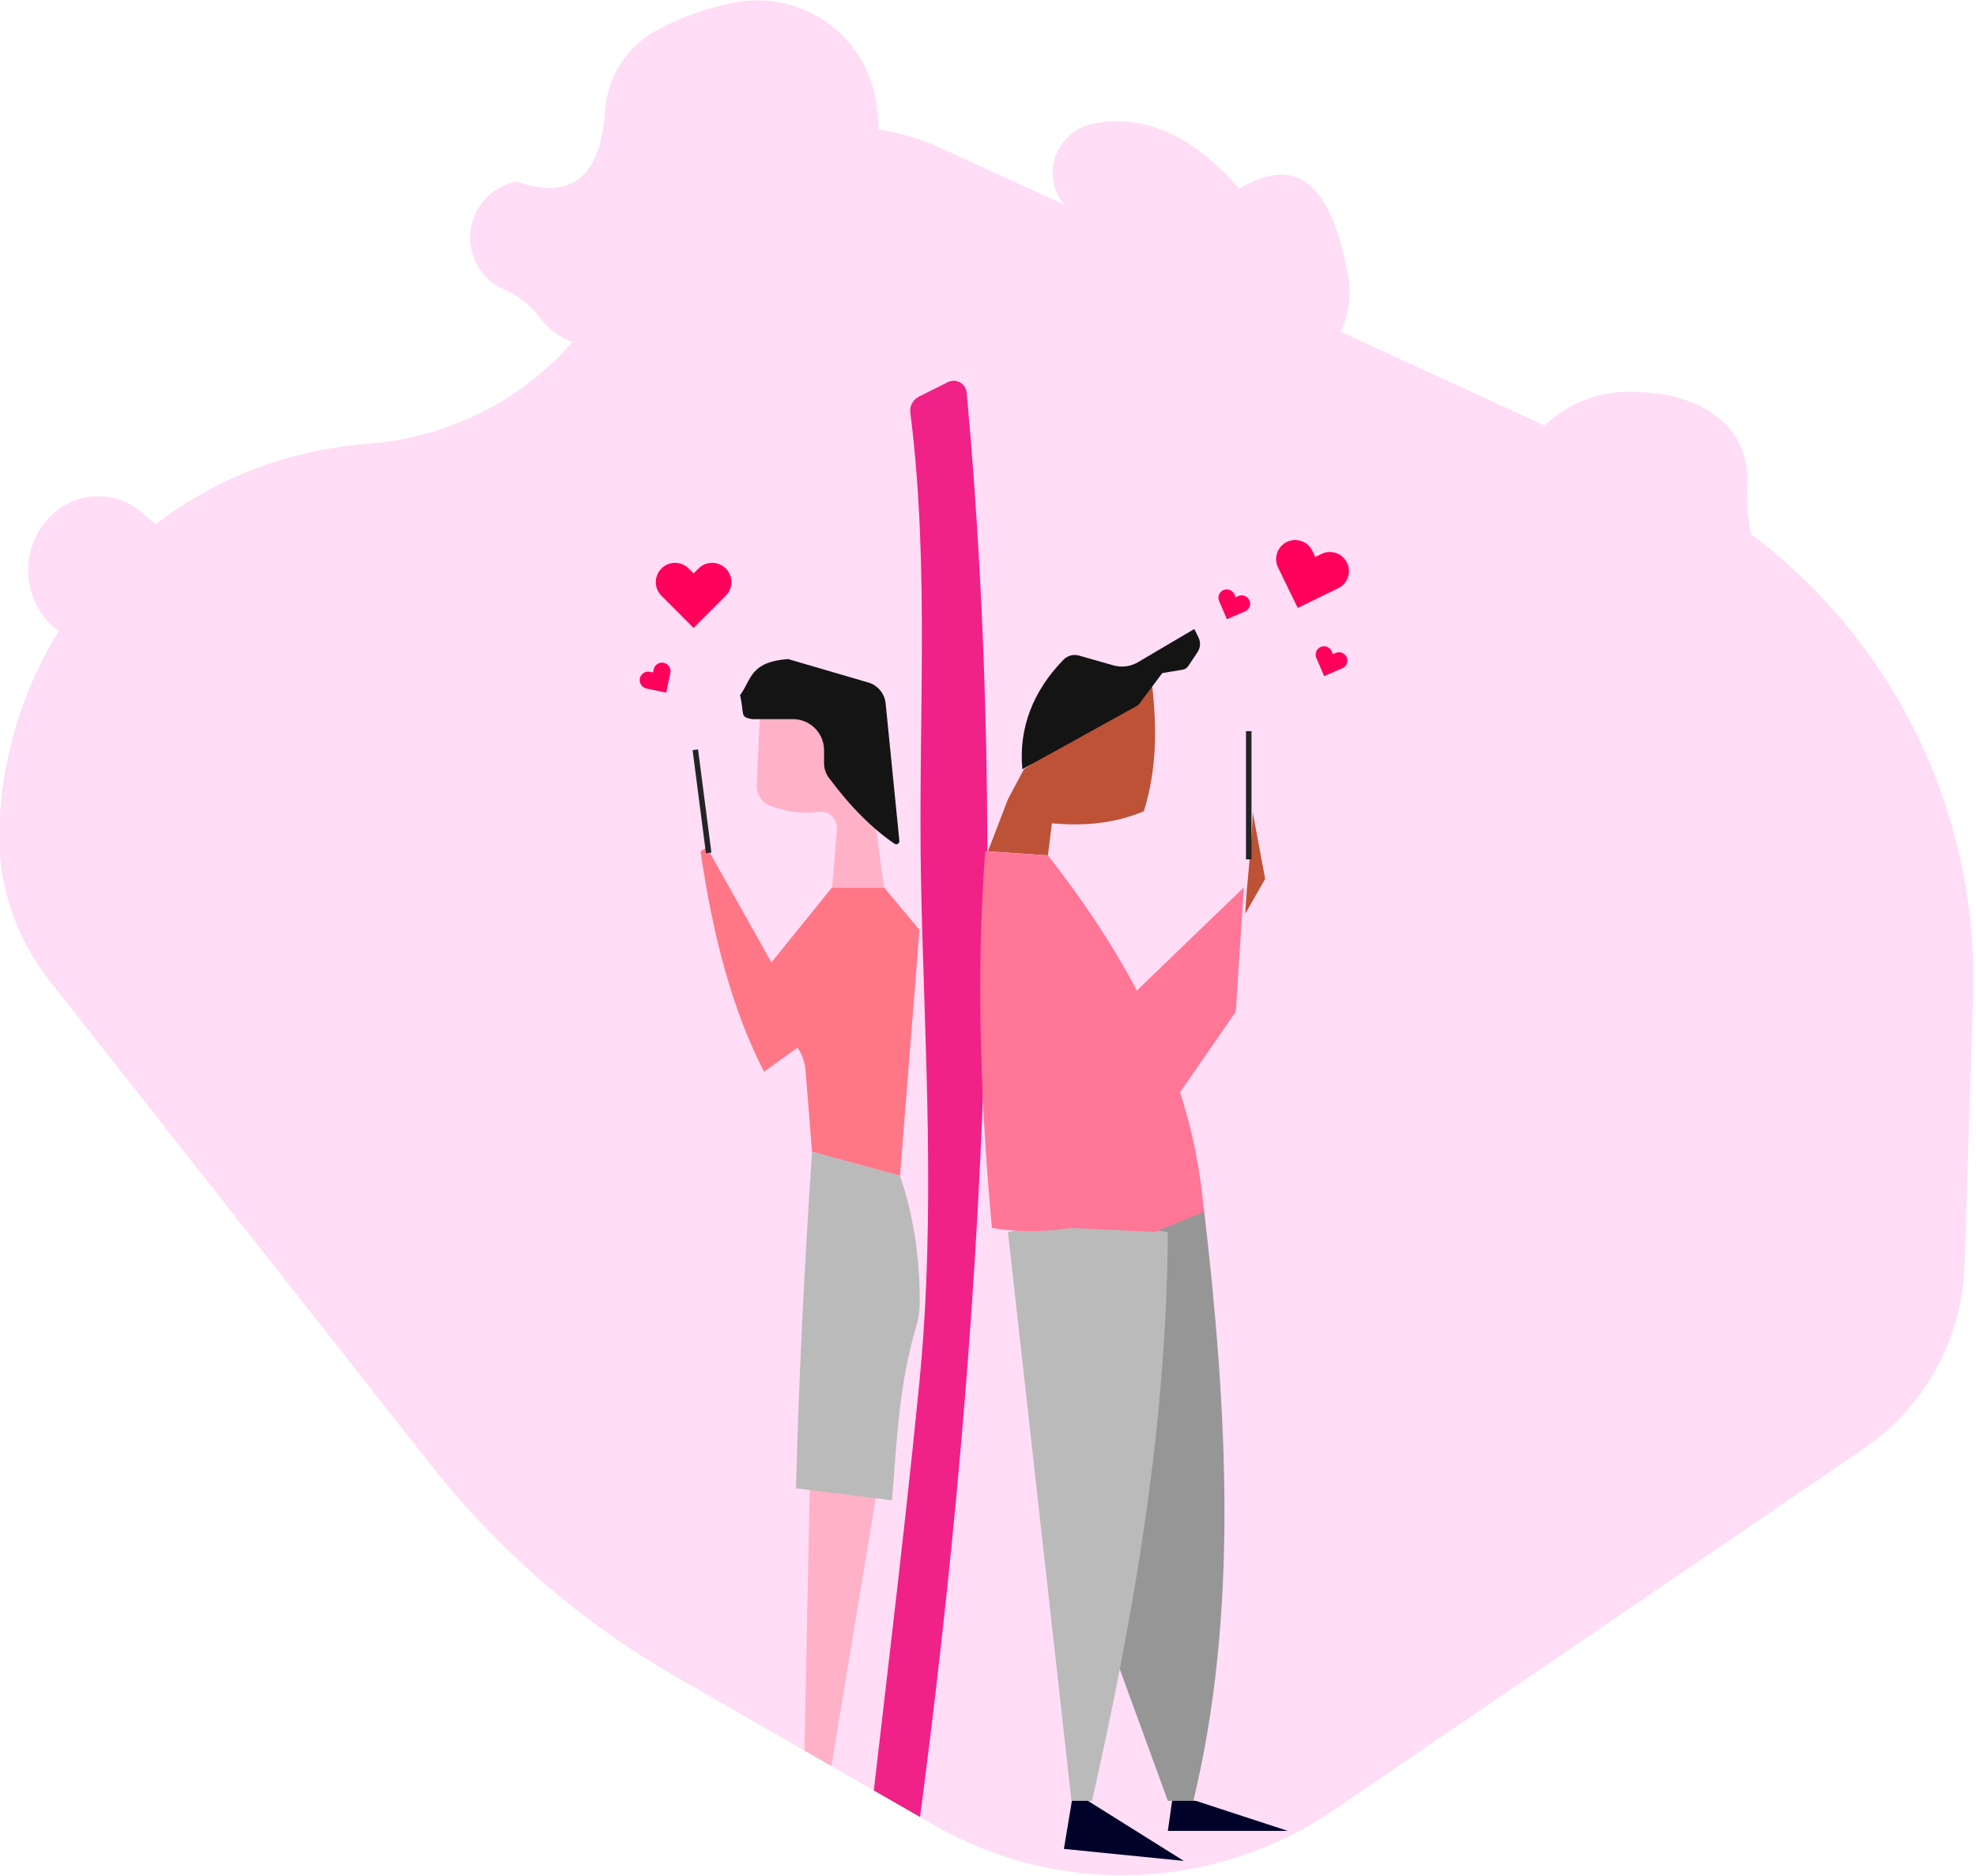 <?xml version="1.0" encoding="UTF-8" standalone="no"?>
<!DOCTYPE svg PUBLIC "-//W3C//DTD SVG 1.1//EN" "http://www.w3.org/Graphics/SVG/1.1/DTD/svg11.dtd">
<svg width="100%" height="100%" viewBox="0 0 608 577" version="1.1" xmlns="http://www.w3.org/2000/svg" xmlns:xlink="http://www.w3.org/1999/xlink" xml:space="preserve" style="fill-rule:evenodd;clip-rule:evenodd;stroke-linejoin:round;stroke-miterlimit:1.414;">
    <g transform="matrix(1,0,0,1,-4267.56,-251.724)">
        <g transform="matrix(0.54,0,0,0.467,1426.19,0)">
            <g transform="matrix(2.279,0,0,2.637,-4544.18,-27.068)">
                <path d="M4445.94,300.065C4442.77,298.964 4439.95,296.948 4437.86,294.21C4435.44,290.908 4432.45,288.535 4428.95,287.049C4423.16,284.609 4419.67,278.648 4420.38,272.406C4421.08,266.164 4425.82,261.133 4432.01,260.05C4432,260 4432,260 4432,260C4445.46,264.834 4452.89,259.045 4454.05,242.207C4454.65,233.719 4459.59,226.143 4467.11,222.16C4473.45,218.781 4480.1,216.344 4487.18,215.173C4495.18,213.827 4503.38,215.774 4509.91,220.571C4516.45,225.369 4520.77,232.609 4521.89,240.641C4522.2,242.858 4522.39,244.986 4522.44,247.023C4527.73,247.821 4533,249.365 4538.08,251.697L4568.84,265.819C4566.68,263.222 4565.62,259.796 4566.05,256.294C4566.72,250.915 4570.78,246.579 4576.1,245.554C4588.73,243.074 4600.92,248.406 4612.64,261.81C4628.11,252.443 4635.92,262.623 4639.7,283.083C4640.72,288.1 4640.03,293.154 4637.95,297.555L4688.97,320.981C4694.56,315.576 4702.04,312.541 4709.83,312.54C4719.81,312.497 4727.67,314.833 4733.23,319.746C4737.59,323.626 4739.94,329.27 4739.63,335.09C4739.36,339.913 4739.74,344.171 4740.47,348.052C4776.27,374.853 4797.53,417.801 4796.07,463.702C4795.29,487.985 4794.51,512.45 4793.93,530.643C4793.35,549.09 4783.98,566.146 4768.73,576.539C4736.27,598.654 4677.99,638.365 4636.29,666.781C4606.47,687.098 4567.66,688.592 4536.37,670.626C4515.15,658.443 4491.04,644.601 4471.77,633.537C4448.14,619.972 4427.33,602.004 4410.47,580.606C4381.98,544.474 4337.03,487.443 4315.02,459.516C4306.61,448.845 4302.2,435.561 4302.58,421.977C4302.58,421.977 4302.58,421.977 4302.58,421.976C4303.08,403.851 4308.43,386.888 4317.41,372.387C4317.29,372.288 4317.16,372.189 4317.04,372.087C4316.9,371.99 4316.77,371.884 4316.65,371.778C4312.39,368.224 4309.89,362.995 4309.79,357.45C4309.69,351.906 4312.01,346.592 4316.14,342.89C4316.15,342.893 4316.16,342.888 4316.16,342.883C4322.56,337.152 4332.27,337.221 4338.59,343.044C4339.62,344.021 4340.66,344.872 4341.69,345.628C4356.04,334.678 4373.5,327.528 4392.62,325.721C4393.91,325.599 4395.19,325.478 4396.44,325.36C4415.69,323.541 4433.36,314.412 4445.94,300.065Z" style="fill:rgb(255,221,246);"/>
                <clipPath id="_clip1">
                    <path d="M4445.94,300.065C4442.77,298.964 4439.95,296.948 4437.86,294.21C4435.44,290.908 4432.45,288.535 4428.95,287.049C4423.16,284.609 4419.67,278.648 4420.38,272.406C4421.08,266.164 4425.82,261.133 4432.01,260.05C4432,260 4432,260 4432,260C4445.46,264.834 4452.89,259.045 4454.05,242.207C4454.65,233.719 4459.59,226.143 4467.11,222.16C4473.45,218.781 4480.1,216.344 4487.18,215.173C4495.18,213.827 4503.38,215.774 4509.91,220.571C4516.45,225.369 4520.77,232.609 4521.89,240.641C4522.2,242.858 4522.39,244.986 4522.44,247.023C4527.73,247.821 4533,249.365 4538.08,251.697L4568.84,265.819C4566.68,263.222 4565.62,259.796 4566.05,256.294C4566.72,250.915 4570.78,246.579 4576.1,245.554C4588.73,243.074 4600.92,248.406 4612.64,261.81C4628.11,252.443 4635.92,262.623 4639.7,283.083C4640.72,288.1 4640.03,293.154 4637.95,297.555L4688.97,320.981C4694.56,315.576 4702.04,312.541 4709.83,312.54C4719.81,312.497 4727.67,314.833 4733.23,319.746C4737.59,323.626 4739.94,329.27 4739.63,335.09C4739.36,339.913 4739.74,344.171 4740.47,348.052C4776.27,374.853 4797.53,417.801 4796.07,463.702C4795.29,487.985 4794.51,512.45 4793.93,530.643C4793.35,549.09 4783.98,566.146 4768.73,576.539C4736.27,598.654 4677.99,638.365 4636.29,666.781C4606.47,687.098 4567.66,688.592 4536.37,670.626C4515.15,658.443 4491.04,644.601 4471.77,633.537C4448.14,619.972 4427.33,602.004 4410.47,580.606C4381.98,544.474 4337.03,487.443 4315.02,459.516C4306.61,448.845 4302.2,435.561 4302.58,421.977C4302.58,421.977 4302.58,421.977 4302.58,421.976C4303.08,403.851 4308.43,386.888 4317.41,372.387C4317.29,372.288 4317.16,372.189 4317.04,372.087C4316.9,371.99 4316.77,371.884 4316.65,371.778C4312.39,368.224 4309.89,362.995 4309.79,357.45C4309.69,351.906 4312.01,346.592 4316.14,342.89C4316.15,342.893 4316.16,342.888 4316.16,342.883C4322.56,337.152 4332.27,337.221 4338.59,343.044C4339.62,344.021 4340.66,344.872 4341.69,345.628C4356.04,334.678 4373.5,327.528 4392.62,325.721C4393.91,325.599 4395.19,325.478 4396.44,325.36C4415.69,323.541 4433.36,314.412 4445.94,300.065Z"/>
                </clipPath>
                <g clip-path="url(#_clip1)">
                    <g transform="matrix(0.54,0,0,0.467,1920.19,-15)">
                        <g transform="matrix(1.851,0,0,2.143,-2639.93,0)">
                            <path d="M4002.84,469.73L4018,451L4031,451L4039.87,461.602L4035,523L4013,517C4013,517 4011.95,503.808 4011.37,496.59C4011.2,494.56 4010.5,492.629 4009.35,490.988L4001,497C3993.07,481.718 3988.14,462.957 3985.11,442L3986.68,441L4002.84,469.73Z" style="fill:rgb(255,118,135);"/>
                        </g>
                        <g transform="matrix(1.851,0,0,2.143,-2639.93,0)">
                            <path d="M4012.43,600.624L4010.43,700L4013,699.433L4029,603L4012.43,600.624Z" style="fill:rgb(255,178,199);"/>
                        </g>
                        <g transform="matrix(1.851,0,0,2.143,-2639.93,0)">
                            <path d="M4009,601L4033,604C4034.22,589.159 4034.7,575.24 4039.06,560.595C4039.62,558.737 4039.91,556.808 4039.93,554.867C4040,544.28 4038.65,533.664 4035,523L4013,517C4010.93,547.913 4009.62,575.853 4009,601Z" style="fill:rgb(186,186,186);"/>
                        </g>
                        <g transform="matrix(1.851,0,0,2.143,-2625.12,0)">
                            <path d="M3992,407C3992,407 3991.45,419.209 3991.16,425.455C3991.06,427.758 3992.46,429.863 3994.62,430.657C3998.41,432.049 4002.44,432.708 4006.75,432.157C4007.95,432.014 4009.15,432.419 4010.02,433.26C4010.89,434.101 4011.33,435.289 4011.23,436.494C4010.74,442.416 4010,451 4010,451L4023,451L4020,429C4015.74,412.4 4009.49,403.407 3992,407Z" style="fill:rgb(255,178,199);"/>
                        </g>
                        <g transform="matrix(1.851,0,0,2.143,-2625.12,0)">
                            <path d="M3990,409C3986.88,408.458 3988.14,408.035 3987,403C3989.86,399.216 3989.36,394.72 3999,394C3999,394 4012.26,397.867 4019.07,399.853C4021.44,400.546 4023.16,402.613 4023.41,405.077C4024.27,413.718 4026.26,433.562 4026.84,439.373C4026.87,439.674 4026.72,439.964 4026.46,440.12C4026.2,440.276 4025.88,440.269 4025.63,440.102C4020.34,436.498 4014.89,431.244 4009.2,423.631C4008.42,422.598 4008.01,421.342 4008.01,420.052C4008,419.137 4008,417.981 4008,416.763C4008,414.704 4007.18,412.73 4005.73,411.274C4004.27,409.818 4002.3,409 4000.24,409C3995.37,409 3990,409 3990,409Z" style="fill:rgb(20,20,20);"/>
                        </g>
                        <g transform="matrix(0.749,-0.112,0.193,1.723,1568.18,644.521)">
                            <rect x="4119" y="412" width="3.377" height="32" style="fill:rgb(36,36,36);"/>
                        </g>
                    </g>
                    <g transform="matrix(1,0,0,1,494,-15)">
                        <path d="M4036.36,332.757C4036.15,331.105 4037.01,329.499 4038.49,328.754C4040.5,327.749 4043.37,326.316 4045.74,325.131C4046.7,324.649 4047.84,324.674 4048.78,325.197C4049.72,325.72 4050.35,326.675 4050.45,327.747C4061.13,444.569 4054.69,569.563 4036.54,700.148C4036.19,702.627 4034.95,704.891 4033.04,706.508C4031.56,707.761 4029.72,709.311 4028.03,710.742C4027.21,711.44 4026.04,711.565 4025.09,711.059C4024.14,710.554 4023.59,709.518 4023.7,708.445C4028.56,663.564 4034.3,618.947 4038.62,575.026C4042.81,532.324 4039.88,490.635 4039.05,450.739C4038.21,410.511 4041.3,371.938 4036.36,332.757Z" style="fill:rgb(240,33,135);"/>
                    </g>
                    <g transform="matrix(0.54,0,0,0.467,1920.19,-15)">
                        <g transform="matrix(1.851,0,0,2.143,-2639.93,0)">
                            <path d="M4066,421.5L4098,400C4099.44,412.072 4099.05,422.215 4096,432C4091.06,433.993 4084.19,436.018 4073,435L4072,443L4057,442L4062,429L4066,421.5Z" style="fill:rgb(189,82,55);"/>
                        </g>
                        <g transform="matrix(1.851,0,0,2.143,-2636.95,-5.356)">
                            <path d="M4074.3,396.647C4075.31,395.626 4076.8,395.236 4078.18,395.63C4080.48,396.279 4084.13,397.322 4086.76,398.075C4088.83,398.666 4091.05,398.383 4092.9,397.293C4097.76,394.437 4107,389 4107,389C4107,389 4107.53,390.065 4108.05,391.097C4108.64,392.274 4108.55,393.676 4107.82,394.771C4107.04,395.94 4106.06,397.411 4105.48,398.274C4105.18,398.737 4104.69,399.052 4104.14,399.143C4102.48,399.42 4099,400 4099,400C4099,400 4094.34,406.217 4093.23,407.69C4093.08,407.894 4092.88,408.064 4092.66,408.187C4089.41,409.978 4064,424 4064,424C4063.02,413.806 4066.67,404.438 4074.3,396.647Z" style="fill:rgb(20,20,20);"/>
                        </g>
                        <g transform="matrix(1.851,0,0,2.143,-2639.93,0)">
                            <path d="M4089.98,646.141L4102,679L4108.38,679C4119.63,632.599 4117.01,582.277 4111,531L4092,537L4089.98,646.141Z" style="fill:rgb(150,150,150);"/>
                        </g>
                        <g transform="matrix(1.851,0,0,2.143,-2639.93,0)">
                            <path d="M4062,537L4077.9,679L4083.04,679C4093.52,632.596 4101.71,585.682 4102,537C4087.28,535.032 4073.85,534.892 4062,537Z" style="fill:rgb(186,186,186);"/>
                        </g>
                        <g transform="matrix(1.851,0,0,2.143,-2639.93,0)">
                            <path d="M4105.06,502.132C4108.19,511.837 4110.23,521.788 4111,532L4098.81,537L4077.9,536C4069.37,537.267 4062.35,536.79 4058,536C4055.16,505.329 4053.97,472.663 4056.31,442L4072,443C4080.58,453.914 4088.13,465.155 4094.25,476.757L4121,451L4119,482L4105.06,502.132Z" style="fill:rgb(255,118,150);"/>
                        </g>
                        <g transform="matrix(1.837,-0.267,0.23,2.126,-2686.64,1109.29)">
                            <path d="M4125.99,432.124L4127,449L4121,457C4122.41,448.812 4124.68,440.513 4125.99,432.124Z" style="fill:rgb(189,82,55);"/>
                        </g>
                        <g transform="matrix(0.755,0,0,2.143,1879.21,0)">
                            <rect x="4119" y="412" width="3.377" height="32" style="fill:rgb(36,36,36);"/>
                        </g>
                        <g transform="matrix(1.851,0,0,2.143,-2639.93,0)">
                            <path d="M4082,679L4106,694L4076,691L4078,679L4082,679ZM4109,679L4132,686.5L4102,686.5L4103.07,679L4109,679Z" style="fill:rgb(0,2,41);"/>
                        </g>
                    </g>
                    <g transform="matrix(0.062,0,0,0.062,4255.6,336.545)">
                        <path d="M3557.57,564.215L3557.51,564.277C3557.51,564.277 3482.27,489.035 3427.87,434.639C3413.31,420.077 3405.13,400.326 3405.13,379.732C3405.13,359.138 3413.31,339.388 3427.87,324.825C3427.87,324.825 3427.88,324.824 3427.88,324.823C3442.44,310.261 3462.19,302.08 3482.78,302.08C3503.38,302.08 3523.13,310.261 3537.69,324.823L3557.57,344.708L3577.46,324.823C3592.02,310.261 3611.77,302.08 3632.37,302.08C3652.96,302.08 3672.71,310.261 3687.27,324.823C3687.27,324.824 3687.27,324.825 3687.27,324.825C3701.84,339.388 3710.02,359.138 3710.02,379.732C3710.02,400.326 3701.84,420.077 3687.27,434.639C3632.88,489.035 3557.64,564.277 3557.64,564.277L3557.57,564.215Z" style="fill:rgb(255,0,91);"/>
                    </g>
                    <g transform="matrix(0.058,0.02,-0.02,0.058,4432.17,262.659)">
                        <path d="M3557.57,564.215L3557.51,564.277C3557.51,564.277 3482.27,489.035 3427.87,434.639C3413.31,420.077 3405.13,400.326 3405.13,379.732C3405.13,359.138 3413.31,339.388 3427.87,324.825C3427.87,324.825 3427.88,324.824 3427.88,324.823C3442.44,310.261 3462.19,302.08 3482.78,302.08C3503.38,302.08 3523.13,310.261 3537.69,324.823L3557.57,344.708L3577.46,324.823C3592.02,310.261 3611.77,302.08 3632.37,302.08C3652.96,302.08 3672.71,310.261 3687.27,324.823C3687.27,324.824 3687.27,324.825 3687.27,324.825C3701.84,339.388 3710.02,359.138 3710.02,379.732C3710.02,400.326 3701.84,420.077 3687.27,434.639C3632.88,489.035 3557.64,564.277 3557.64,564.277L3557.57,564.215Z" style="fill:rgb(255,0,91);"/>
                    </g>
                    <g transform="matrix(0.025,0.01,-0.01,0.025,4526.21,319.669)">
                        <path d="M3557.57,564.215L3557.51,564.277C3557.51,564.277 3482.27,489.035 3427.87,434.639C3413.31,420.077 3405.13,400.326 3405.13,379.732C3405.13,359.138 3413.31,339.388 3427.87,324.825C3427.87,324.825 3427.88,324.824 3427.88,324.823C3442.44,310.261 3462.19,302.08 3482.78,302.08C3503.38,302.08 3523.13,310.261 3537.69,324.823L3557.57,344.708L3577.46,324.823C3592.02,310.261 3611.77,302.08 3632.37,302.08C3652.96,302.08 3672.71,310.261 3687.27,324.823C3687.27,324.824 3687.27,324.825 3687.27,324.825C3701.84,339.388 3710.02,359.138 3710.02,379.732C3710.02,400.326 3701.84,420.077 3687.27,434.639C3632.88,489.035 3557.64,564.277 3557.64,564.277L3557.57,564.215Z" style="fill:rgb(255,0,91);"/>
                    </g>
                    <g transform="matrix(0.023,-0.015,0.015,0.023,4379.03,428.088)">
                        <path d="M3557.57,564.215L3557.51,564.277C3557.51,564.277 3482.27,489.035 3427.87,434.639C3413.31,420.077 3405.13,400.326 3405.13,379.732C3405.13,359.138 3413.31,339.388 3427.87,324.825C3427.87,324.825 3427.88,324.824 3427.88,324.823C3442.44,310.261 3462.19,302.08 3482.78,302.08C3503.38,302.08 3523.13,310.261 3537.69,324.823L3557.57,344.708L3577.46,324.823C3592.02,310.261 3611.77,302.08 3632.37,302.08C3652.96,302.08 3672.71,310.261 3687.27,324.823C3687.27,324.824 3687.27,324.825 3687.27,324.825C3701.84,339.388 3710.02,359.138 3710.02,379.732C3710.02,400.326 3701.84,420.077 3687.27,434.639C3632.88,489.035 3557.64,564.277 3557.64,564.277L3557.57,564.215Z" style="fill:rgb(255,0,91);"/>
                    </g>
                    <g transform="matrix(0.025,0.01,-0.01,0.025,4550.52,333.881)">
                        <path d="M3557.57,564.215L3557.51,564.277C3557.51,564.277 3482.27,489.035 3427.87,434.639C3413.31,420.077 3405.13,400.326 3405.13,379.732C3405.13,359.138 3413.31,339.388 3427.87,324.825C3427.87,324.825 3427.88,324.824 3427.88,324.823C3442.44,310.261 3462.19,302.08 3482.78,302.08C3503.38,302.08 3523.13,310.261 3537.69,324.823L3557.57,344.708L3577.46,324.823C3592.02,310.261 3611.77,302.08 3632.37,302.08C3652.96,302.08 3672.71,310.261 3687.27,324.823C3687.27,324.824 3687.27,324.825 3687.27,324.825C3701.84,339.388 3710.02,359.138 3710.02,379.732C3710.02,400.326 3701.84,420.077 3687.27,434.639C3632.88,489.035 3557.64,564.277 3557.64,564.277L3557.57,564.215Z" style="fill:rgb(255,0,91);"/>
                    </g>
                </g>
            </g>
        </g>
    </g>
</svg>
